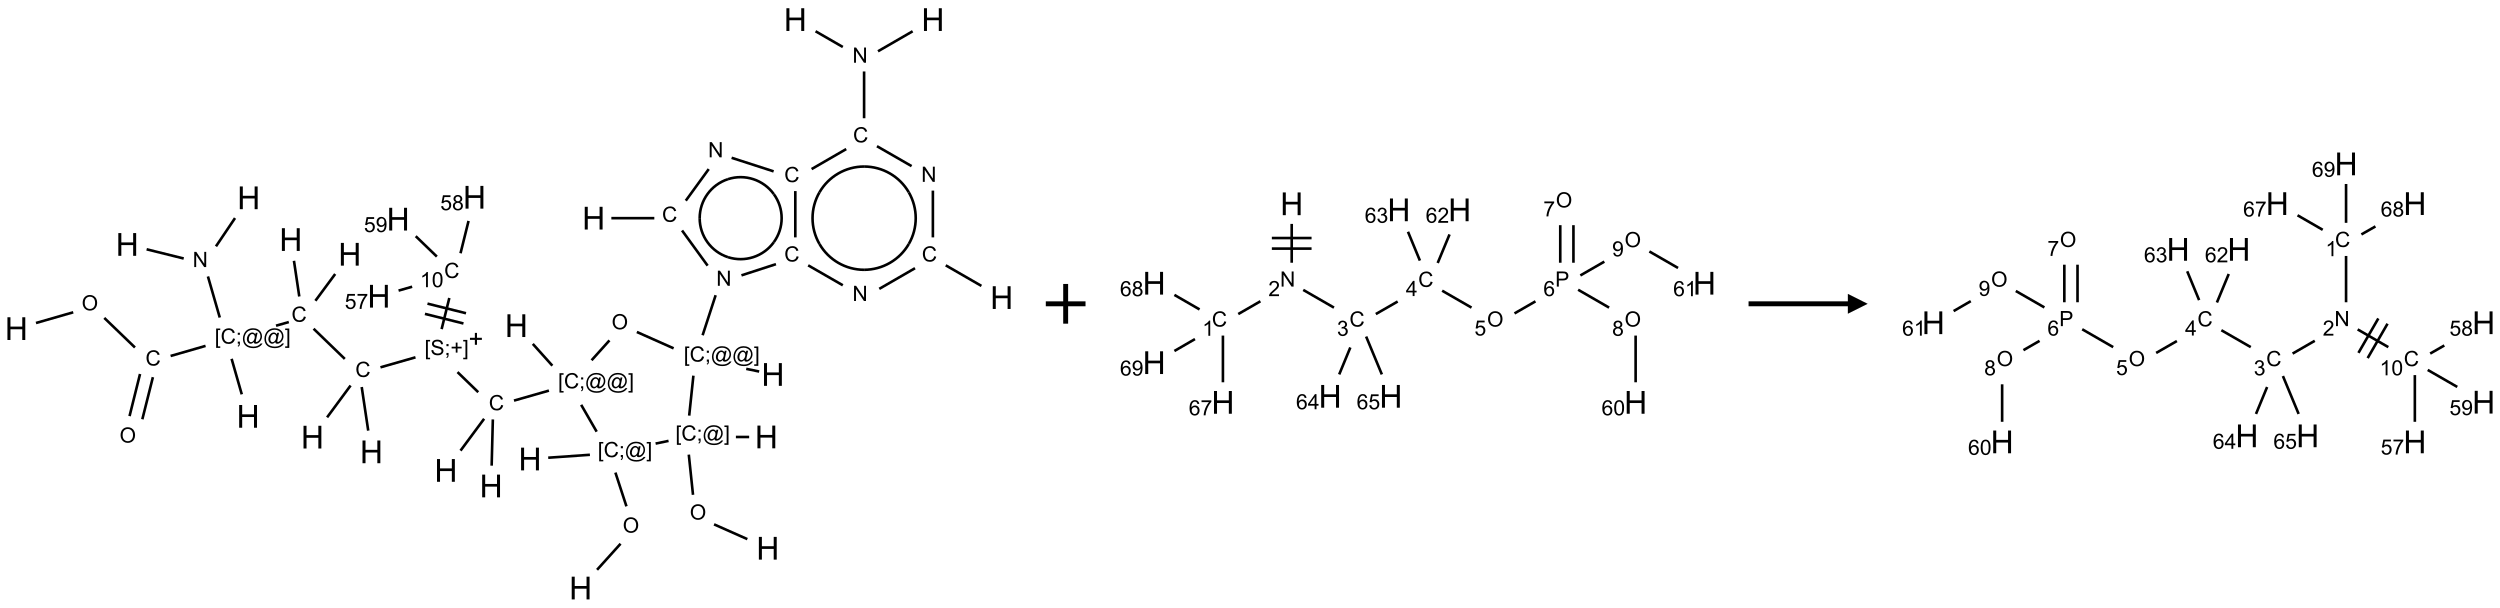 <?xml version="1.0" encoding="UTF-8"?>
<svg xmlns="http://www.w3.org/2000/svg" xmlns:xlink="http://www.w3.org/1999/xlink" width="1259" height="306" viewBox="0 0 1259 306">
<defs>
<g>
<g id="glyph-0-0">
<path d="M 2 0 L 2 -10 L 10 -10 L 10 0 Z M 2.25 -0.25 L 9.75 -0.25 L 9.75 -9.75 L 2.25 -9.75 Z M 2.25 -0.25 "/>
</g>
<g id="glyph-0-1">
<path d="M 1.281 0 L 1.281 -11.453 L 2.797 -11.453 L 2.797 -6.75 L 8.75 -6.75 L 8.75 -11.453 L 10.266 -11.453 L 10.266 0 L 8.75 0 L 8.75 -5.398 L 2.797 -5.398 L 2.797 0 Z M 1.281 0 "/>
</g>
<g id="glyph-1-0">
<path d="M 1.332 0 L 1.332 -6.668 L 6.668 -6.668 L 6.668 0 Z M 1.5 -0.168 L 6.5 -0.168 L 6.5 -6.5 L 1.5 -6.5 Z M 1.5 -0.168 "/>
</g>
<g id="glyph-1-1">
<path d="M 0.516 -3.719 C 0.516 -4.984 0.855 -5.977 1.535 -6.695 C 2.215 -7.414 3.094 -7.77 4.172 -7.77 C 4.875 -7.77 5.512 -7.602 6.078 -7.266 C 6.645 -6.93 7.074 -6.461 7.371 -5.855 C 7.668 -5.254 7.816 -4.57 7.816 -3.809 C 7.816 -3.035 7.66 -2.34 7.348 -1.73 C 7.035 -1.117 6.594 -0.656 6.02 -0.34 C 5.449 -0.027 4.828 0.129 4.168 0.129 C 3.449 0.129 2.805 -0.043 2.238 -0.391 C 1.672 -0.738 1.246 -1.211 0.953 -1.812 C 0.66 -2.414 0.516 -3.047 0.516 -3.719 Z M 1.559 -3.703 C 1.559 -2.781 1.805 -2.059 2.301 -1.527 C 2.793 -1 3.414 -0.734 4.16 -0.734 C 4.922 -0.734 5.547 -1 6.039 -1.535 C 6.531 -2.07 6.777 -2.828 6.777 -3.812 C 6.777 -4.434 6.672 -4.977 6.461 -5.441 C 6.25 -5.902 5.945 -6.262 5.539 -6.52 C 5.133 -6.773 4.68 -6.902 4.176 -6.902 C 3.461 -6.902 2.848 -6.656 2.332 -6.164 C 1.816 -5.672 1.559 -4.852 1.559 -3.703 Z M 1.559 -3.703 "/>
</g>
<g id="glyph-1-2">
<path d="M 6.27 -2.676 L 7.281 -2.422 C 7.07 -1.594 6.688 -0.961 6.137 -0.523 C 5.586 -0.086 4.914 0.129 4.121 0.129 C 3.297 0.129 2.629 -0.039 2.113 -0.371 C 1.598 -0.707 1.203 -1.191 0.934 -1.828 C 0.664 -2.465 0.531 -3.145 0.531 -3.875 C 0.531 -4.672 0.684 -5.363 0.988 -5.957 C 1.293 -6.547 1.723 -6.996 2.285 -7.305 C 2.844 -7.613 3.461 -7.766 4.137 -7.766 C 4.898 -7.766 5.543 -7.57 6.062 -7.184 C 6.582 -6.793 6.945 -6.246 7.152 -5.543 L 6.156 -5.309 C 5.98 -5.863 5.723 -6.266 5.387 -6.52 C 5.051 -6.773 4.625 -6.902 4.113 -6.902 C 3.527 -6.902 3.039 -6.762 2.645 -6.48 C 2.25 -6.199 1.973 -5.82 1.812 -5.348 C 1.652 -4.871 1.574 -4.383 1.574 -3.879 C 1.574 -3.23 1.668 -2.664 1.855 -2.18 C 2.047 -1.695 2.34 -1.332 2.738 -1.094 C 3.137 -0.855 3.57 -0.734 4.035 -0.734 C 4.602 -0.734 5.082 -0.898 5.473 -1.223 C 5.867 -1.551 6.133 -2.035 6.27 -2.676 Z M 6.27 -2.676 "/>
</g>
<g id="glyph-1-3">
<path d="M 0.723 2.121 L 0.723 -7.637 L 2.793 -7.637 L 2.793 -6.859 L 1.66 -6.859 L 1.66 1.344 L 2.793 1.344 L 2.793 2.121 Z M 0.723 2.121 "/>
</g>
<g id="glyph-1-4">
<path d="M 0.949 -4.465 L 0.949 -5.531 L 2.016 -5.531 L 2.016 -4.465 Z M 0.949 0 L 0.949 -1.066 L 2.016 -1.066 L 2.016 0 C 2.016 0.391 1.945 0.711 1.809 0.949 C 1.668 1.191 1.449 1.379 1.145 1.512 L 0.887 1.109 C 1.082 1.023 1.23 0.895 1.324 0.727 C 1.418 0.559 1.469 0.316 1.48 0 Z M 0.949 0 "/>
</g>
<g id="glyph-1-5">
<path d="M 6.047 -0.848 C 5.82 -0.59 5.57 -0.379 5.289 -0.223 C 5.008 -0.062 4.73 0.016 4.449 0.016 C 4.141 0.016 3.84 -0.074 3.547 -0.254 C 3.254 -0.434 3.02 -0.715 2.836 -1.09 C 2.652 -1.465 2.562 -1.875 2.562 -2.324 C 2.562 -2.875 2.703 -3.43 2.988 -3.98 C 3.27 -4.535 3.621 -4.953 4.043 -5.23 C 4.461 -5.508 4.871 -5.645 5.266 -5.645 C 5.566 -5.645 5.855 -5.566 6.129 -5.41 C 6.402 -5.25 6.641 -5.012 6.84 -4.688 L 7.016 -5.496 L 7.949 -5.496 L 7.199 -2 C 7.094 -1.516 7.043 -1.246 7.043 -1.191 C 7.043 -1.098 7.078 -1.02 7.148 -0.949 C 7.219 -0.883 7.305 -0.848 7.406 -0.848 C 7.59 -0.848 7.832 -0.953 8.129 -1.168 C 8.527 -1.445 8.84 -1.816 9.07 -2.285 C 9.301 -2.75 9.418 -3.234 9.418 -3.73 C 9.418 -4.309 9.27 -4.852 8.973 -5.355 C 8.676 -5.859 8.23 -6.262 7.645 -6.562 C 7.055 -6.863 6.406 -7.016 5.691 -7.016 C 4.879 -7.016 4.137 -6.824 3.465 -6.445 C 2.793 -6.066 2.273 -5.52 1.902 -4.809 C 1.535 -4.098 1.348 -3.34 1.348 -2.527 C 1.348 -1.676 1.535 -0.941 1.902 -0.328 C 2.273 0.285 2.809 0.742 3.508 1.035 C 4.207 1.328 4.984 1.473 5.832 1.473 C 6.742 1.473 7.504 1.32 8.121 1.016 C 8.734 0.711 9.195 0.34 9.5 -0.098 L 10.441 -0.098 C 10.266 0.266 9.961 0.637 9.531 1.016 C 9.102 1.395 8.59 1.695 7.996 1.914 C 7.402 2.133 6.688 2.246 5.848 2.246 C 5.078 2.246 4.367 2.145 3.715 1.949 C 3.066 1.75 2.512 1.453 2.051 1.055 C 1.594 0.656 1.25 0.199 1.016 -0.316 C 0.723 -0.973 0.578 -1.684 0.578 -2.441 C 0.578 -3.289 0.75 -4.098 1.098 -4.863 C 1.523 -5.805 2.125 -6.527 2.902 -7.027 C 3.684 -7.527 4.629 -7.777 5.738 -7.777 C 6.602 -7.777 7.375 -7.602 8.059 -7.246 C 8.746 -6.895 9.285 -6.371 9.684 -5.672 C 10.02 -5.07 10.188 -4.418 10.188 -3.715 C 10.188 -2.707 9.832 -1.812 9.125 -1.031 C 8.492 -0.328 7.801 0.02 7.051 0.02 C 6.812 0.02 6.617 -0.016 6.473 -0.09 C 6.324 -0.16 6.215 -0.266 6.145 -0.402 C 6.102 -0.488 6.066 -0.637 6.047 -0.848 Z M 3.527 -2.262 C 3.527 -1.785 3.641 -1.414 3.863 -1.152 C 4.09 -0.887 4.348 -0.754 4.641 -0.754 C 4.836 -0.754 5.039 -0.812 5.254 -0.93 C 5.469 -1.047 5.676 -1.219 5.871 -1.449 C 6.066 -1.676 6.23 -1.969 6.355 -2.32 C 6.48 -2.672 6.543 -3.027 6.543 -3.379 C 6.543 -3.852 6.426 -4.219 6.191 -4.48 C 5.957 -4.738 5.672 -4.871 5.332 -4.871 C 5.109 -4.871 4.902 -4.812 4.707 -4.699 C 4.512 -4.586 4.32 -4.406 4.137 -4.156 C 3.953 -3.906 3.805 -3.602 3.691 -3.246 C 3.582 -2.887 3.527 -2.559 3.527 -2.262 Z M 3.527 -2.262 "/>
</g>
<g id="glyph-1-6">
<path d="M 2.27 2.121 L 0.203 2.121 L 0.203 1.344 L 1.332 1.344 L 1.332 -6.859 L 0.203 -6.859 L 0.203 -7.637 L 2.27 -7.637 Z M 2.27 2.121 "/>
</g>
<g id="glyph-1-7">
<path d="M 0.812 0 L 0.812 -7.637 L 1.848 -7.637 L 5.859 -1.641 L 5.859 -7.637 L 6.828 -7.637 L 6.828 0 L 5.793 0 L 1.781 -6 L 1.781 0 Z M 0.812 0 "/>
</g>
<g id="glyph-1-8">
<path d="M 0.48 -2.453 L 1.434 -2.535 C 1.477 -2.152 1.582 -1.84 1.746 -1.598 C 1.91 -1.352 2.168 -1.152 2.516 -1.004 C 2.863 -0.852 3.254 -0.777 3.688 -0.777 C 4.074 -0.777 4.414 -0.832 4.707 -0.949 C 5.004 -1.062 5.223 -1.219 5.367 -1.418 C 5.512 -1.617 5.582 -1.836 5.582 -2.074 C 5.582 -2.312 5.516 -2.523 5.375 -2.699 C 5.234 -2.879 5.008 -3.031 4.688 -3.152 C 4.484 -3.23 4.031 -3.355 3.328 -3.523 C 2.625 -3.691 2.137 -3.852 1.855 -4 C 1.488 -4.191 1.219 -4.43 1.039 -4.711 C 0.859 -4.992 0.77 -5.312 0.77 -5.66 C 0.77 -6.047 0.879 -6.406 1.098 -6.742 C 1.316 -7.078 1.637 -7.332 2.059 -7.504 C 2.477 -7.68 2.945 -7.766 3.457 -7.766 C 4.023 -7.766 4.523 -7.676 4.957 -7.492 C 5.387 -7.309 5.719 -7.043 5.953 -6.688 C 6.188 -6.332 6.312 -5.934 6.328 -5.484 L 5.359 -5.41 C 5.309 -5.895 5.133 -6.258 4.832 -6.504 C 4.531 -6.75 4.086 -6.875 3.5 -6.875 C 2.891 -6.875 2.445 -6.762 2.164 -6.539 C 1.883 -6.316 1.746 -6.047 1.746 -5.73 C 1.746 -5.457 1.844 -5.23 2.043 -5.051 C 2.238 -4.875 2.742 -4.695 3.566 -4.508 C 4.387 -4.32 4.949 -4.16 5.254 -4.02 C 5.699 -3.816 6.027 -3.555 6.238 -3.242 C 6.449 -2.93 6.559 -2.566 6.559 -2.156 C 6.559 -1.75 6.441 -1.367 6.207 -1.008 C 5.977 -0.648 5.641 -0.367 5.207 -0.168 C 4.77 0.031 4.281 0.129 3.734 0.129 C 3.043 0.129 2.465 0.031 1.996 -0.172 C 1.531 -0.375 1.164 -0.676 0.898 -1.082 C 0.633 -1.484 0.492 -1.941 0.48 -2.453 Z M 0.48 -2.453 "/>
</g>
<g id="glyph-1-9">
<path d="M 2.672 -1.234 L 2.672 -3.328 L 0.594 -3.328 L 0.594 -4.203 L 2.672 -4.203 L 2.672 -6.281 L 3.559 -6.281 L 3.559 -4.203 L 5.637 -4.203 L 5.637 -3.328 L 3.559 -3.328 L 3.559 -1.234 Z M 2.672 -1.234 "/>
</g>
<g id="glyph-1-10">
<path d="M 3.973 0 L 3.035 0 L 3.035 -5.973 C 2.809 -5.758 2.516 -5.543 2.148 -5.328 C 1.781 -5.113 1.453 -4.953 1.16 -4.844 L 1.16 -5.75 C 1.684 -5.996 2.145 -6.297 2.535 -6.645 C 2.93 -6.996 3.207 -7.336 3.371 -7.668 L 3.973 -7.668 Z M 3.973 0 "/>
</g>
<g id="glyph-1-11">
<path d="M 0.441 -3.766 C 0.441 -4.668 0.535 -5.395 0.723 -5.945 C 0.906 -6.496 1.184 -6.922 1.551 -7.219 C 1.918 -7.516 2.375 -7.668 2.934 -7.668 C 3.344 -7.668 3.703 -7.586 4.012 -7.418 C 4.32 -7.254 4.574 -7.016 4.777 -6.707 C 4.977 -6.395 5.137 -6.016 5.25 -5.57 C 5.363 -5.125 5.422 -4.523 5.422 -3.766 C 5.422 -2.871 5.328 -2.148 5.145 -1.598 C 4.961 -1.047 4.688 -0.621 4.32 -0.32 C 3.953 -0.02 3.492 0.129 2.934 0.129 C 2.195 0.129 1.617 -0.133 1.199 -0.66 C 0.695 -1.297 0.441 -2.332 0.441 -3.766 Z M 1.406 -3.766 C 1.406 -2.512 1.555 -1.68 1.848 -1.262 C 2.141 -0.848 2.5 -0.641 2.934 -0.641 C 3.363 -0.641 3.727 -0.848 4.02 -1.266 C 4.312 -1.684 4.457 -2.516 4.457 -3.766 C 4.457 -5.023 4.312 -5.859 4.02 -6.27 C 3.727 -6.684 3.359 -6.891 2.922 -6.891 C 2.492 -6.891 2.148 -6.707 1.891 -6.344 C 1.566 -5.879 1.406 -5.02 1.406 -3.766 Z M 1.406 -3.766 "/>
</g>
<g id="glyph-1-12">
<path d="M 0.441 -2 L 1.426 -2.082 C 1.5 -1.605 1.668 -1.242 1.934 -1.004 C 2.199 -0.762 2.52 -0.641 2.895 -0.641 C 3.348 -0.641 3.73 -0.812 4.043 -1.152 C 4.355 -1.492 4.512 -1.941 4.512 -2.504 C 4.512 -3.039 4.359 -3.461 4.059 -3.77 C 3.758 -4.078 3.367 -4.234 2.879 -4.234 C 2.578 -4.234 2.305 -4.164 2.062 -4.027 C 1.82 -3.891 1.629 -3.715 1.488 -3.496 L 0.609 -3.609 L 1.348 -7.531 L 5.145 -7.531 L 5.145 -6.637 L 2.098 -6.637 L 1.688 -4.582 C 2.145 -4.902 2.625 -5.062 3.129 -5.062 C 3.797 -5.062 4.359 -4.832 4.816 -4.371 C 5.277 -3.91 5.504 -3.312 5.504 -2.59 C 5.504 -1.898 5.305 -1.301 4.902 -0.797 C 4.41 -0.18 3.742 0.129 2.895 0.129 C 2.199 0.129 1.633 -0.062 1.195 -0.453 C 0.758 -0.844 0.504 -1.359 0.441 -2 Z M 0.441 -2 "/>
</g>
<g id="glyph-1-13">
<path d="M 0.504 -6.637 L 0.504 -7.535 L 5.449 -7.535 L 5.449 -6.809 C 4.961 -6.289 4.48 -5.602 4.004 -4.746 C 3.527 -3.887 3.156 -3.004 2.895 -2.098 C 2.707 -1.461 2.59 -0.762 2.535 0 L 1.574 0 C 1.582 -0.602 1.703 -1.328 1.926 -2.176 C 2.152 -3.027 2.477 -3.848 2.898 -4.637 C 3.32 -5.426 3.77 -6.094 4.246 -6.637 Z M 0.504 -6.637 "/>
</g>
<g id="glyph-1-14">
<path d="M 1.887 -4.141 C 1.496 -4.281 1.207 -4.484 1.02 -4.75 C 0.832 -5.016 0.738 -5.328 0.738 -5.699 C 0.738 -6.254 0.938 -6.719 1.34 -7.098 C 1.738 -7.477 2.27 -7.668 2.934 -7.668 C 3.598 -7.668 4.137 -7.473 4.543 -7.086 C 4.949 -6.699 5.152 -6.227 5.152 -5.672 C 5.152 -5.316 5.059 -5.008 4.871 -4.746 C 4.688 -4.484 4.406 -4.281 4.027 -4.141 C 4.496 -3.988 4.852 -3.742 5.098 -3.402 C 5.34 -3.062 5.465 -2.656 5.465 -2.184 C 5.465 -1.531 5.234 -0.98 4.77 -0.535 C 4.309 -0.09 3.703 0.129 2.949 0.129 C 2.195 0.129 1.586 -0.094 1.125 -0.539 C 0.664 -0.984 0.434 -1.543 0.434 -2.207 C 0.434 -2.703 0.559 -3.121 0.809 -3.457 C 1.062 -3.793 1.422 -4.02 1.887 -4.141 Z M 1.699 -5.73 C 1.699 -5.367 1.812 -5.074 2.047 -4.844 C 2.281 -4.613 2.582 -4.5 2.953 -4.5 C 3.312 -4.5 3.609 -4.613 3.84 -4.84 C 4.07 -5.066 4.188 -5.348 4.188 -5.676 C 4.188 -6.02 4.07 -6.309 3.832 -6.543 C 3.594 -6.777 3.297 -6.895 2.941 -6.895 C 2.586 -6.895 2.289 -6.781 2.051 -6.551 C 1.816 -6.324 1.699 -6.047 1.699 -5.73 Z M 1.395 -2.203 C 1.395 -1.938 1.461 -1.676 1.586 -1.426 C 1.711 -1.176 1.902 -0.984 2.152 -0.848 C 2.402 -0.711 2.672 -0.641 2.957 -0.641 C 3.406 -0.641 3.777 -0.785 4.066 -1.074 C 4.359 -1.363 4.504 -1.727 4.504 -2.172 C 4.504 -2.625 4.355 -2.996 4.055 -3.293 C 3.754 -3.586 3.379 -3.734 2.926 -3.734 C 2.484 -3.734 2.121 -3.59 1.832 -3.297 C 1.543 -3.004 1.395 -2.641 1.395 -2.203 Z M 1.395 -2.203 "/>
</g>
<g id="glyph-1-15">
<path d="M 0.582 -1.766 L 1.484 -1.848 C 1.562 -1.426 1.707 -1.117 1.922 -0.926 C 2.137 -0.734 2.414 -0.641 2.75 -0.641 C 3.039 -0.641 3.289 -0.707 3.508 -0.84 C 3.727 -0.973 3.902 -1.148 4.043 -1.367 C 4.18 -1.586 4.297 -1.887 4.391 -2.262 C 4.484 -2.637 4.531 -3.016 4.531 -3.406 C 4.531 -3.449 4.531 -3.512 4.527 -3.594 C 4.34 -3.297 4.082 -3.055 3.758 -2.867 C 3.434 -2.68 3.082 -2.59 2.703 -2.59 C 2.07 -2.59 1.535 -2.816 1.098 -3.277 C 0.66 -3.734 0.441 -4.34 0.441 -5.09 C 0.441 -5.863 0.672 -6.484 1.129 -6.957 C 1.586 -7.43 2.156 -7.668 2.844 -7.668 C 3.34 -7.668 3.793 -7.531 4.207 -7.266 C 4.617 -7 4.93 -6.617 5.145 -6.121 C 5.355 -5.629 5.465 -4.91 5.465 -3.973 C 5.465 -2.996 5.359 -2.223 5.145 -1.645 C 4.934 -1.066 4.617 -0.625 4.199 -0.324 C 3.781 -0.02 3.293 0.129 2.73 0.129 C 2.133 0.129 1.645 -0.035 1.266 -0.367 C 0.887 -0.699 0.66 -1.164 0.582 -1.766 Z M 4.422 -5.137 C 4.422 -5.676 4.277 -6.102 3.992 -6.418 C 3.707 -6.734 3.359 -6.891 2.957 -6.891 C 2.543 -6.891 2.18 -6.719 1.871 -6.379 C 1.562 -6.039 1.406 -5.598 1.406 -5.059 C 1.406 -4.57 1.555 -4.176 1.848 -3.871 C 2.141 -3.566 2.5 -3.418 2.934 -3.418 C 3.367 -3.418 3.723 -3.57 4.004 -3.871 C 4.281 -4.176 4.422 -4.598 4.422 -5.137 Z M 4.422 -5.137 "/>
</g>
<g id="glyph-1-16">
<path d="M 5.371 -0.902 L 5.371 0 L 0.324 0 C 0.316 -0.227 0.352 -0.441 0.434 -0.652 C 0.562 -0.996 0.766 -1.332 1.051 -1.668 C 1.332 -2 1.742 -2.387 2.277 -2.824 C 3.105 -3.504 3.668 -4.043 3.957 -4.441 C 4.25 -4.84 4.395 -5.215 4.395 -5.566 C 4.395 -5.938 4.262 -6.254 3.996 -6.508 C 3.73 -6.762 3.387 -6.891 2.957 -6.891 C 2.508 -6.891 2.145 -6.754 1.875 -6.484 C 1.605 -6.215 1.469 -5.84 1.465 -5.359 L 0.5 -5.457 C 0.566 -6.176 0.812 -6.727 1.246 -7.102 C 1.676 -7.477 2.254 -7.668 2.98 -7.668 C 3.711 -7.668 4.293 -7.465 4.719 -7.059 C 5.145 -6.652 5.359 -6.148 5.359 -5.547 C 5.359 -5.242 5.297 -4.941 5.172 -4.645 C 5.047 -4.352 4.84 -4.039 4.551 -3.715 C 4.262 -3.387 3.777 -2.938 3.105 -2.371 C 2.543 -1.898 2.18 -1.578 2.02 -1.41 C 1.859 -1.242 1.73 -1.07 1.625 -0.902 Z M 5.371 -0.902 "/>
</g>
<g id="glyph-1-17">
<path d="M 5.309 -5.766 L 4.375 -5.691 C 4.293 -6.059 4.172 -6.328 4.02 -6.496 C 3.766 -6.762 3.453 -6.895 3.082 -6.895 C 2.785 -6.895 2.523 -6.812 2.297 -6.645 C 2 -6.43 1.77 -6.117 1.598 -5.703 C 1.43 -5.289 1.34 -4.703 1.332 -3.938 C 1.559 -4.281 1.836 -4.535 2.16 -4.703 C 2.488 -4.871 2.828 -4.953 3.188 -4.953 C 3.812 -4.953 4.344 -4.723 4.785 -4.262 C 5.223 -3.801 5.441 -3.207 5.441 -2.48 C 5.441 -2 5.34 -1.555 5.133 -1.145 C 4.926 -0.73 4.641 -0.418 4.281 -0.199 C 3.922 0.02 3.512 0.129 3.051 0.129 C 2.27 0.129 1.633 -0.156 1.141 -0.73 C 0.648 -1.305 0.402 -2.254 0.402 -3.574 C 0.402 -5.051 0.672 -6.121 1.219 -6.793 C 1.695 -7.375 2.336 -7.668 3.141 -7.668 C 3.742 -7.668 4.234 -7.5 4.617 -7.16 C 5 -6.824 5.23 -6.359 5.309 -5.766 Z M 1.48 -2.473 C 1.48 -2.152 1.547 -1.844 1.684 -1.547 C 1.82 -1.25 2.016 -1.027 2.262 -0.871 C 2.508 -0.719 2.766 -0.641 3.035 -0.641 C 3.434 -0.641 3.773 -0.801 4.059 -1.121 C 4.344 -1.441 4.484 -1.875 4.484 -2.422 C 4.484 -2.949 4.344 -3.367 4.062 -3.668 C 3.781 -3.973 3.426 -4.125 3 -4.125 C 2.578 -4.125 2.219 -3.973 1.922 -3.668 C 1.625 -3.363 1.48 -2.969 1.48 -2.473 Z M 1.48 -2.473 "/>
</g>
<g id="glyph-1-18">
<path d="M 0.449 -2.016 L 1.387 -2.141 C 1.492 -1.609 1.676 -1.227 1.934 -0.992 C 2.191 -0.758 2.508 -0.641 2.879 -0.641 C 3.32 -0.641 3.695 -0.793 3.996 -1.098 C 4.301 -1.402 4.453 -1.781 4.453 -2.234 C 4.453 -2.664 4.312 -3.02 4.031 -3.301 C 3.75 -3.578 3.391 -3.719 2.957 -3.719 C 2.781 -3.719 2.562 -3.684 2.297 -3.613 L 2.402 -4.438 C 2.465 -4.43 2.516 -4.426 2.551 -4.426 C 2.949 -4.426 3.312 -4.531 3.629 -4.738 C 3.949 -4.949 4.109 -5.27 4.109 -5.703 C 4.109 -6.047 3.992 -6.332 3.762 -6.559 C 3.527 -6.785 3.227 -6.895 2.859 -6.895 C 2.496 -6.895 2.191 -6.781 1.949 -6.551 C 1.707 -6.324 1.547 -5.98 1.48 -5.52 L 0.543 -5.688 C 0.656 -6.316 0.918 -6.805 1.324 -7.148 C 1.73 -7.492 2.234 -7.668 2.84 -7.668 C 3.254 -7.668 3.641 -7.578 3.988 -7.398 C 4.34 -7.219 4.609 -6.977 4.793 -6.668 C 4.98 -6.359 5.074 -6.031 5.074 -5.684 C 5.074 -5.352 4.984 -5.051 4.809 -4.781 C 4.629 -4.512 4.367 -4.297 4.02 -4.137 C 4.473 -4.031 4.824 -3.816 5.074 -3.488 C 5.324 -3.16 5.449 -2.75 5.449 -2.254 C 5.449 -1.59 5.203 -1.023 4.719 -0.559 C 4.234 -0.098 3.617 0.137 2.875 0.137 C 2.203 0.137 1.648 -0.062 1.207 -0.465 C 0.762 -0.863 0.512 -1.379 0.449 -2.016 Z M 0.449 -2.016 "/>
</g>
<g id="glyph-1-19">
<path d="M 3.449 0 L 3.449 -1.828 L 0.137 -1.828 L 0.137 -2.688 L 3.621 -7.637 L 4.387 -7.637 L 4.387 -2.688 L 5.418 -2.688 L 5.418 -1.828 L 4.387 -1.828 L 4.387 0 Z M 3.449 -2.688 L 3.449 -6.129 L 1.059 -2.688 Z M 3.449 -2.688 "/>
</g>
<g id="glyph-1-20">
<path d="M 0.824 0 L 0.824 -7.637 L 3.703 -7.637 C 4.211 -7.637 4.598 -7.609 4.863 -7.562 C 5.238 -7.5 5.555 -7.383 5.809 -7.207 C 6.062 -7.031 6.266 -6.785 6.418 -6.469 C 6.574 -6.152 6.652 -5.805 6.652 -5.426 C 6.652 -4.777 6.445 -4.227 6.031 -3.777 C 5.617 -3.328 4.871 -3.105 3.793 -3.105 L 1.832 -3.105 L 1.832 0 Z M 1.832 -4.004 L 3.809 -4.004 C 4.461 -4.004 4.922 -4.125 5.199 -4.371 C 5.473 -4.613 5.609 -4.953 5.609 -5.395 C 5.609 -5.715 5.527 -5.988 5.367 -6.215 C 5.207 -6.441 4.992 -6.594 4.73 -6.668 C 4.559 -6.711 4.246 -6.734 3.785 -6.734 L 1.832 -6.734 Z M 1.832 -4.004 "/>
</g>
</g>
</defs>
<path fill="none" stroke-width="0.033" stroke-linecap="butt" stroke-linejoin="miter" stroke="rgb(0%, 0%, 0%)" stroke-opacity="1" stroke-miterlimit="10" d="M 0.247 3.82 L 0.716 3.685 " transform="matrix(40, 0, 0, 40, 8.238, 9.867)"/>
<path fill="none" stroke-width="0.033" stroke-linecap="butt" stroke-linejoin="miter" stroke="rgb(0%, 0%, 0%)" stroke-opacity="1" stroke-miterlimit="10" d="M 1.107 3.756 L 1.493 4.128 " transform="matrix(40, 0, 0, 40, 8.238, 9.867)"/>
<path fill="none" stroke-width="0.033" stroke-linecap="butt" stroke-linejoin="miter" stroke="rgb(0%, 0%, 0%)" stroke-opacity="1" stroke-miterlimit="10" d="M 1.557 4.462 L 1.425 4.992 " transform="matrix(40, 0, 0, 40, 8.238, 9.867)"/>
<path fill="none" stroke-width="0.033" stroke-linecap="butt" stroke-linejoin="miter" stroke="rgb(0%, 0%, 0%)" stroke-opacity="1" stroke-miterlimit="10" d="M 1.719 4.502 L 1.586 5.032 " transform="matrix(40, 0, 0, 40, 8.238, 9.867)"/>
<path fill="none" stroke-width="0.033" stroke-linecap="butt" stroke-linejoin="miter" stroke="rgb(0%, 0%, 0%)" stroke-opacity="1" stroke-miterlimit="10" d="M 1.942 4.235 L 2.382 4.108 " transform="matrix(40, 0, 0, 40, 8.238, 9.867)"/>
<path fill="none" stroke-width="0.033" stroke-linecap="butt" stroke-linejoin="miter" stroke="rgb(0%, 0%, 0%)" stroke-opacity="1" stroke-miterlimit="10" d="M 2.71 4.271 L 2.838 4.718 " transform="matrix(40, 0, 0, 40, 8.238, 9.867)"/>
<path fill="none" stroke-width="0.033" stroke-linecap="butt" stroke-linejoin="miter" stroke="rgb(0%, 0%, 0%)" stroke-opacity="1" stroke-miterlimit="10" d="M 2.561 3.751 L 2.412 3.234 " transform="matrix(40, 0, 0, 40, 8.238, 9.867)"/>
<path fill="none" stroke-width="0.033" stroke-linecap="butt" stroke-linejoin="miter" stroke="rgb(0%, 0%, 0%)" stroke-opacity="1" stroke-miterlimit="10" d="M 2.513 2.855 L 2.753 2.499 " transform="matrix(40, 0, 0, 40, 8.238, 9.867)"/>
<path fill="none" stroke-width="0.033" stroke-linecap="butt" stroke-linejoin="miter" stroke="rgb(0%, 0%, 0%)" stroke-opacity="1" stroke-miterlimit="10" d="M 2.107 3.008 L 1.64 2.892 " transform="matrix(40, 0, 0, 40, 8.238, 9.867)"/>
<path fill="none" stroke-width="0.033" stroke-linecap="butt" stroke-linejoin="miter" stroke="rgb(0%, 0%, 0%)" stroke-opacity="1" stroke-miterlimit="10" d="M 3.269 3.854 L 3.43 3.808 " transform="matrix(40, 0, 0, 40, 8.238, 9.867)"/>
<path fill="none" stroke-width="0.033" stroke-linecap="butt" stroke-linejoin="miter" stroke="rgb(0%, 0%, 0%)" stroke-opacity="1" stroke-miterlimit="10" d="M 3.765 3.54 L 4.014 3.203 " transform="matrix(40, 0, 0, 40, 8.238, 9.867)"/>
<path fill="none" stroke-width="0.033" stroke-linecap="butt" stroke-linejoin="miter" stroke="rgb(0%, 0%, 0%)" stroke-opacity="1" stroke-miterlimit="10" d="M 3.562 3.486 L 3.495 3.037 " transform="matrix(40, 0, 0, 40, 8.238, 9.867)"/>
<path fill="none" stroke-width="0.033" stroke-linecap="butt" stroke-linejoin="miter" stroke="rgb(0%, 0%, 0%)" stroke-opacity="1" stroke-miterlimit="10" d="M 3.742 3.892 L 4.135 4.272 " transform="matrix(40, 0, 0, 40, 8.238, 9.867)"/>
<path fill="none" stroke-width="0.033" stroke-linecap="butt" stroke-linejoin="miter" stroke="rgb(0%, 0%, 0%)" stroke-opacity="1" stroke-miterlimit="10" d="M 4.208 4.607 L 3.912 5.008 " transform="matrix(40, 0, 0, 40, 8.238, 9.867)"/>
<path fill="none" stroke-width="0.033" stroke-linecap="butt" stroke-linejoin="miter" stroke="rgb(0%, 0%, 0%)" stroke-opacity="1" stroke-miterlimit="10" d="M 4.348 4.626 L 4.43 5.175 " transform="matrix(40, 0, 0, 40, 8.238, 9.867)"/>
<path fill="none" stroke-width="0.033" stroke-linecap="butt" stroke-linejoin="miter" stroke="rgb(0%, 0%, 0%)" stroke-opacity="1" stroke-miterlimit="10" d="M 4.584 4.378 L 5.025 4.252 " transform="matrix(40, 0, 0, 40, 8.238, 9.867)"/>
<path fill="none" stroke-width="0.033" stroke-linecap="butt" stroke-linejoin="miter" stroke="rgb(0%, 0%, 0%)" stroke-opacity="1" stroke-miterlimit="10" d="M 5.554 4.438 L 5.815 4.691 " transform="matrix(40, 0, 0, 40, 8.238, 9.867)"/>
<path fill="none" stroke-width="0.033" stroke-linecap="butt" stroke-linejoin="miter" stroke="rgb(0%, 0%, 0%)" stroke-opacity="1" stroke-miterlimit="10" d="M 5.889 5.026 L 5.592 5.427 " transform="matrix(40, 0, 0, 40, 8.238, 9.867)"/>
<path fill="none" stroke-width="0.033" stroke-linecap="butt" stroke-linejoin="miter" stroke="rgb(0%, 0%, 0%)" stroke-opacity="1" stroke-miterlimit="10" d="M 5.999 5.034 L 5.984 5.616 " transform="matrix(40, 0, 0, 40, 8.238, 9.867)"/>
<path fill="none" stroke-width="0.033" stroke-linecap="butt" stroke-linejoin="miter" stroke="rgb(0%, 0%, 0%)" stroke-opacity="1" stroke-miterlimit="10" d="M 6.265 4.797 L 6.705 4.671 " transform="matrix(40, 0, 0, 40, 8.238, 9.867)"/>
<path fill="none" stroke-width="0.033" stroke-linecap="butt" stroke-linejoin="miter" stroke="rgb(0%, 0%, 0%)" stroke-opacity="1" stroke-miterlimit="10" d="M 6.748 4.357 L 6.502 4.083 " transform="matrix(40, 0, 0, 40, 8.238, 9.867)"/>
<path fill="none" stroke-width="0.033" stroke-linecap="butt" stroke-linejoin="miter" stroke="rgb(0%, 0%, 0%)" stroke-opacity="1" stroke-miterlimit="10" d="M 7.242 4.289 L 7.467 4.039 " transform="matrix(40, 0, 0, 40, 8.238, 9.867)"/>
<path fill="none" stroke-width="0.033" stroke-linecap="butt" stroke-linejoin="miter" stroke="rgb(0%, 0%, 0%)" stroke-opacity="1" stroke-miterlimit="10" d="M 7.812 3.933 L 8.275 4.139 " transform="matrix(40, 0, 0, 40, 8.238, 9.867)"/>
<path fill="none" stroke-width="0.033" stroke-linecap="butt" stroke-linejoin="miter" stroke="rgb(0%, 0%, 0%)" stroke-opacity="1" stroke-miterlimit="10" d="M 9.189 4.397 L 9.352 4.431 " transform="matrix(40, 0, 0, 40, 8.238, 9.867)"/>
<path fill="none" stroke-width="0.033" stroke-linecap="butt" stroke-linejoin="miter" stroke="rgb(0%, 0%, 0%)" stroke-opacity="1" stroke-miterlimit="10" d="M 8.64 3.974 L 8.804 3.47 " transform="matrix(40, 0, 0, 40, 8.238, 9.867)"/>
<path fill="none" stroke-width="0.033" stroke-linecap="butt" stroke-linejoin="miter" stroke="rgb(0%, 0%, 0%)" stroke-opacity="1" stroke-miterlimit="10" d="M 8.703 3.098 L 8.381 2.655 " transform="matrix(40, 0, 0, 40, 8.238, 9.867)"/>
<path fill="none" stroke-width="0.033" stroke-linecap="butt" stroke-linejoin="miter" stroke="rgb(0%, 0%, 0%)" stroke-opacity="1" stroke-miterlimit="10" d="M 8.032 2.5 L 7.491 2.5 " transform="matrix(40, 0, 0, 40, 8.238, 9.867)"/>
<path fill="none" stroke-width="0.033" stroke-linecap="butt" stroke-linejoin="miter" stroke="rgb(0%, 0%, 0%)" stroke-opacity="1" stroke-miterlimit="10" d="M 8.428 2.28 L 8.717 1.882 " transform="matrix(40, 0, 0, 40, 8.238, 9.867)"/>
<path fill="none" stroke-width="0.033" stroke-linecap="butt" stroke-linejoin="miter" stroke="rgb(0%, 0%, 0%)" stroke-opacity="1" stroke-miterlimit="10" d="M 9.005 1.74 L 9.534 1.911 " transform="matrix(40, 0, 0, 40, 8.238, 9.867)"/>
<path fill="none" stroke-width="0.033" stroke-linecap="butt" stroke-linejoin="miter" stroke="rgb(0%, 0%, 0%)" stroke-opacity="1" stroke-miterlimit="10" d="M 10.012 1.882 L 10.448 1.63 " transform="matrix(40, 0, 0, 40, 8.238, 9.867)"/>
<path fill="none" stroke-width="0.033" stroke-linecap="butt" stroke-linejoin="miter" stroke="rgb(0%, 0%, 0%)" stroke-opacity="1" stroke-miterlimit="10" d="M 10.673 1.242 L 10.673 0.653 " transform="matrix(40, 0, 0, 40, 8.238, 9.867)"/>
<path fill="none" stroke-width="0.033" stroke-linecap="butt" stroke-linejoin="miter" stroke="rgb(0%, 0%, 0%)" stroke-opacity="1" stroke-miterlimit="10" d="M 10.405 0.345 L 10.062 0.147 " transform="matrix(40, 0, 0, 40, 8.238, 9.867)"/>
<path fill="none" stroke-width="0.033" stroke-linecap="butt" stroke-linejoin="miter" stroke="rgb(0%, 0%, 0%)" stroke-opacity="1" stroke-miterlimit="10" d="M 10.848 0.399 L 11.284 0.147 " transform="matrix(40, 0, 0, 40, 8.238, 9.867)"/>
<path fill="none" stroke-width="0.033" stroke-linecap="butt" stroke-linejoin="miter" stroke="rgb(0%, 0%, 0%)" stroke-opacity="1" stroke-miterlimit="10" d="M 10.835 1.594 L 11.271 1.845 " transform="matrix(40, 0, 0, 40, 8.238, 9.867)"/>
<path fill="none" stroke-width="0.033" stroke-linecap="butt" stroke-linejoin="miter" stroke="rgb(0%, 0%, 0%)" stroke-opacity="1" stroke-miterlimit="10" d="M 11.539 2.153 L 11.539 2.742 " transform="matrix(40, 0, 0, 40, 8.238, 9.867)"/>
<path fill="none" stroke-width="0.033" stroke-linecap="butt" stroke-linejoin="miter" stroke="rgb(0%, 0%, 0%)" stroke-opacity="1" stroke-miterlimit="10" d="M 11.701 3.094 L 12.15 3.353 " transform="matrix(40, 0, 0, 40, 8.238, 9.867)"/>
<path fill="none" stroke-width="0.033" stroke-linecap="butt" stroke-linejoin="miter" stroke="rgb(0%, 0%, 0%)" stroke-opacity="1" stroke-miterlimit="10" d="M 11.314 3.13 L 10.864 3.39 " transform="matrix(40, 0, 0, 40, 8.238, 9.867)"/>
<path fill="none" stroke-width="0.033" stroke-linecap="butt" stroke-linejoin="miter" stroke="rgb(0%, 0%, 0%)" stroke-opacity="1" stroke-miterlimit="10" d="M 10.405 3.345 L 9.969 3.094 " transform="matrix(40, 0, 0, 40, 8.238, 9.867)"/>
<path fill="none" stroke-width="0.033" stroke-linecap="butt" stroke-linejoin="miter" stroke="rgb(0%, 0%, 0%)" stroke-opacity="1" stroke-miterlimit="10" d="M 9.807 2.742 L 9.807 2.159 " transform="matrix(40, 0, 0, 40, 8.238, 9.867)"/>
<path fill="none" stroke-width="0.033" stroke-linecap="butt" stroke-linejoin="miter" stroke="rgb(0%, 0%, 0%)" stroke-opacity="1" stroke-miterlimit="10" d="M 9.563 3.079 L 9.129 3.22 " transform="matrix(40, 0, 0, 40, 8.238, 9.867)"/>
<path fill="none" stroke-width="0.033" stroke-linecap="butt" stroke-linejoin="miter" stroke="rgb(0%, 0%, 0%)" stroke-opacity="1" stroke-miterlimit="10" d="M 8.524 4.483 L 8.471 4.986 " transform="matrix(40, 0, 0, 40, 8.238, 9.867)"/>
<path fill="none" stroke-width="0.033" stroke-linecap="butt" stroke-linejoin="miter" stroke="rgb(0%, 0%, 0%)" stroke-opacity="1" stroke-miterlimit="10" d="M 9.059 5.255 L 9.226 5.255 " transform="matrix(40, 0, 0, 40, 8.238, 9.867)"/>
<path fill="none" stroke-width="0.033" stroke-linecap="butt" stroke-linejoin="miter" stroke="rgb(0%, 0%, 0%)" stroke-opacity="1" stroke-miterlimit="10" d="M 8.466 5.477 L 8.519 5.983 " transform="matrix(40, 0, 0, 40, 8.238, 9.867)"/>
<path fill="none" stroke-width="0.033" stroke-linecap="butt" stroke-linejoin="miter" stroke="rgb(0%, 0%, 0%)" stroke-opacity="1" stroke-miterlimit="10" d="M 8.784 6.355 L 9.203 6.541 " transform="matrix(40, 0, 0, 40, 8.238, 9.867)"/>
<path fill="none" stroke-width="0.033" stroke-linecap="butt" stroke-linejoin="miter" stroke="rgb(0%, 0%, 0%)" stroke-opacity="1" stroke-miterlimit="10" d="M 8.211 5.304 L 8.048 5.338 " transform="matrix(40, 0, 0, 40, 8.238, 9.867)"/>
<path fill="none" stroke-width="0.033" stroke-linecap="butt" stroke-linejoin="miter" stroke="rgb(0%, 0%, 0%)" stroke-opacity="1" stroke-miterlimit="10" d="M 7.306 5.188 L 7.111 4.85 " transform="matrix(40, 0, 0, 40, 8.238, 9.867)"/>
<path fill="none" stroke-width="0.033" stroke-linecap="butt" stroke-linejoin="miter" stroke="rgb(0%, 0%, 0%)" stroke-opacity="1" stroke-miterlimit="10" d="M 7.221 5.479 L 6.696 5.516 " transform="matrix(40, 0, 0, 40, 8.238, 9.867)"/>
<path fill="none" stroke-width="0.033" stroke-linecap="butt" stroke-linejoin="miter" stroke="rgb(0%, 0%, 0%)" stroke-opacity="1" stroke-miterlimit="10" d="M 7.542 5.703 L 7.681 6.128 " transform="matrix(40, 0, 0, 40, 8.238, 9.867)"/>
<path fill="none" stroke-width="0.033" stroke-linecap="butt" stroke-linejoin="miter" stroke="rgb(0%, 0%, 0%)" stroke-opacity="1" stroke-miterlimit="10" d="M 7.607 6.599 L 7.311 6.927 " transform="matrix(40, 0, 0, 40, 8.238, 9.867)"/>
<path fill="none" stroke-width="0.033" stroke-linecap="butt" stroke-linejoin="miter" stroke="rgb(0%, 0%, 0%)" stroke-opacity="1" stroke-miterlimit="10" d="M 5.354 3.897 L 5.451 3.505 " transform="matrix(40, 0, 0, 40, 8.238, 9.867)"/>
<path fill="none" stroke-width="0.033" stroke-linecap="butt" stroke-linejoin="miter" stroke="rgb(0%, 0%, 0%)" stroke-opacity="1" stroke-miterlimit="10" d="M 5.661 3.697 L 5.176 3.576 " transform="matrix(40, 0, 0, 40, 8.238, 9.867)"/>
<path fill="none" stroke-width="0.033" stroke-linecap="butt" stroke-linejoin="miter" stroke="rgb(0%, 0%, 0%)" stroke-opacity="1" stroke-miterlimit="10" d="M 5.629 3.826 L 5.144 3.705 " transform="matrix(40, 0, 0, 40, 8.238, 9.867)"/>
<path fill="none" stroke-width="0.033" stroke-linecap="butt" stroke-linejoin="miter" stroke="rgb(0%, 0%, 0%)" stroke-opacity="1" stroke-miterlimit="10" d="M 4.983 3.363 L 4.812 3.412 " transform="matrix(40, 0, 0, 40, 8.238, 9.867)"/>
<path fill="none" stroke-width="0.033" stroke-linecap="butt" stroke-linejoin="miter" stroke="rgb(0%, 0%, 0%)" stroke-opacity="1" stroke-miterlimit="10" d="M 5.592 2.942 L 5.693 2.535 " transform="matrix(40, 0, 0, 40, 8.238, 9.867)"/>
<path fill="none" stroke-width="0.033" stroke-linecap="butt" stroke-linejoin="miter" stroke="rgb(0%, 0%, 0%)" stroke-opacity="1" stroke-miterlimit="10" d="M 5.294 2.984 L 5.028 2.727 " transform="matrix(40, 0, 0, 40, 8.238, 9.867)"/>
<path fill="none" stroke-width="0.033" stroke-linecap="butt" stroke-linejoin="miter" stroke="rgb(0%, 0%, 0%)" stroke-opacity="1" stroke-miterlimit="10" d="M 8.959 2.991 C 8.747 2.922 8.603 2.724 8.603 2.5 " transform="matrix(40, 0, 0, 40, 8.238, 9.867)"/>
<path fill="none" stroke-width="0.033" stroke-linecap="butt" stroke-linejoin="miter" stroke="rgb(0%, 0%, 0%)" stroke-opacity="1" stroke-miterlimit="10" d="M 9.536 2.803 C 9.405 2.984 9.172 3.06 8.959 2.991 " transform="matrix(40, 0, 0, 40, 8.238, 9.867)"/>
<path fill="none" stroke-width="0.033" stroke-linecap="butt" stroke-linejoin="miter" stroke="rgb(0%, 0%, 0%)" stroke-opacity="1" stroke-miterlimit="10" d="M 9.536 2.197 C 9.668 2.378 9.668 2.622 9.536 2.803 " transform="matrix(40, 0, 0, 40, 8.238, 9.867)"/>
<path fill="none" stroke-width="0.033" stroke-linecap="butt" stroke-linejoin="miter" stroke="rgb(0%, 0%, 0%)" stroke-opacity="1" stroke-miterlimit="10" d="M 8.959 2.009 C 9.172 1.94 9.405 2.016 9.536 2.197 " transform="matrix(40, 0, 0, 40, 8.238, 9.867)"/>
<path fill="none" stroke-width="0.033" stroke-linecap="butt" stroke-linejoin="miter" stroke="rgb(0%, 0%, 0%)" stroke-opacity="1" stroke-miterlimit="10" d="M 8.603 2.5 C 8.603 2.276 8.747 2.078 8.959 2.009 " transform="matrix(40, 0, 0, 40, 8.238, 9.867)"/>
<path fill="none" stroke-width="0.033" stroke-linecap="butt" stroke-linejoin="miter" stroke="rgb(0%, 0%, 0%)" stroke-opacity="1" stroke-miterlimit="10" d="M 10.111 2.175 C 10.227 1.974 10.441 1.85 10.673 1.85 " transform="matrix(40, 0, 0, 40, 8.238, 9.867)"/>
<path fill="none" stroke-width="0.033" stroke-linecap="butt" stroke-linejoin="miter" stroke="rgb(0%, 0%, 0%)" stroke-opacity="1" stroke-miterlimit="10" d="M 10.111 2.825 C 9.995 2.624 9.995 2.376 10.111 2.175 " transform="matrix(40, 0, 0, 40, 8.238, 9.867)"/>
<path fill="none" stroke-width="0.033" stroke-linecap="butt" stroke-linejoin="miter" stroke="rgb(0%, 0%, 0%)" stroke-opacity="1" stroke-miterlimit="10" d="M 10.673 3.15 C 10.441 3.15 10.227 3.026 10.111 2.825 " transform="matrix(40, 0, 0, 40, 8.238, 9.867)"/>
<path fill="none" stroke-width="0.033" stroke-linecap="butt" stroke-linejoin="miter" stroke="rgb(0%, 0%, 0%)" stroke-opacity="1" stroke-miterlimit="10" d="M 11.236 2.825 C 11.12 3.026 10.905 3.15 10.673 3.15 " transform="matrix(40, 0, 0, 40, 8.238, 9.867)"/>
<path fill="none" stroke-width="0.033" stroke-linecap="butt" stroke-linejoin="miter" stroke="rgb(0%, 0%, 0%)" stroke-opacity="1" stroke-miterlimit="10" d="M 11.236 2.175 C 11.352 2.376 11.352 2.624 11.236 2.825 " transform="matrix(40, 0, 0, 40, 8.238, 9.867)"/>
<path fill="none" stroke-width="0.033" stroke-linecap="butt" stroke-linejoin="miter" stroke="rgb(0%, 0%, 0%)" stroke-opacity="1" stroke-miterlimit="10" d="M 10.673 1.85 C 10.905 1.85 11.12 1.974 11.236 2.175 " transform="matrix(40, 0, 0, 40, 8.238, 9.867)"/>
<g fill="rgb(0%, 0%, 0%)" fill-opacity="1">
<use xlink:href="#glyph-0-1" x="2.465" y="171.223"/>
</g>
<g fill="rgb(0%, 0%, 0%)" fill-opacity="1">
<use xlink:href="#glyph-1-1" x="41.113" y="156.316"/>
</g>
<g fill="rgb(0%, 0%, 0%)" fill-opacity="1">
<use xlink:href="#glyph-1-2" x="73.246" y="184.102"/>
</g>
<g fill="rgb(0%, 0%, 0%)" fill-opacity="1">
<use xlink:href="#glyph-1-1" x="60.207" y="222.918"/>
</g>
<g fill="rgb(0%, 0%, 0%)" fill-opacity="1">
<use xlink:href="#glyph-1-3" x="108.125" y="173.082"/>
<use xlink:href="#glyph-1-2" x="111.089" y="173.082"/>
<use xlink:href="#glyph-1-4" x="118.792" y="173.082"/>
<use xlink:href="#glyph-1-5" x="121.755" y="173.082"/>
<use xlink:href="#glyph-1-5" x="132.583" y="173.082"/>
<use xlink:href="#glyph-1-6" x="143.411" y="173.082"/>
</g>
<g fill="rgb(0%, 0%, 0%)" fill-opacity="1">
<use xlink:href="#glyph-0-1" x="119.164" y="215.41"/>
</g>
<g fill="rgb(0%, 0%, 0%)" fill-opacity="1">
<use xlink:href="#glyph-1-7" x="97.012" y="134.492"/>
</g>
<g fill="rgb(0%, 0%, 0%)" fill-opacity="1">
<use xlink:href="#glyph-0-1" x="119.484" y="105.348"/>
</g>
<g fill="rgb(0%, 0%, 0%)" fill-opacity="1">
<use xlink:href="#glyph-0-1" x="58.305" y="128.832"/>
</g>
<g fill="rgb(0%, 0%, 0%)" fill-opacity="1">
<use xlink:href="#glyph-1-2" x="146.77" y="162.051"/>
</g>
<g fill="rgb(0%, 0%, 0%)" fill-opacity="1">
<use xlink:href="#glyph-0-1" x="170.383" y="133.777"/>
</g>
<g fill="rgb(0%, 0%, 0%)" fill-opacity="1">
<use xlink:href="#glyph-0-1" x="140.68" y="126.371"/>
</g>
<g fill="rgb(0%, 0%, 0%)" fill-opacity="1">
<use xlink:href="#glyph-1-2" x="178.918" y="189.836"/>
</g>
<g fill="rgb(0%, 0%, 0%)" fill-opacity="1">
<use xlink:href="#glyph-0-1" x="151.57" y="225.871"/>
</g>
<g fill="rgb(0%, 0%, 0%)" fill-opacity="1">
<use xlink:href="#glyph-0-1" x="181.277" y="233.281"/>
</g>
<g fill="rgb(0%, 0%, 0%)" fill-opacity="1">
<use xlink:href="#glyph-1-3" x="213.801" y="178.809"/>
<use xlink:href="#glyph-1-8" x="216.764" y="178.809"/>
<use xlink:href="#glyph-1-4" x="223.879" y="178.809"/>
<use xlink:href="#glyph-1-9" x="226.842" y="178.809"/>
<use xlink:href="#glyph-1-6" x="233.072" y="178.809"/>
</g>
<path fill-rule="nonzero" fill="rgb(0%, 0%, 0%)" fill-opacity="1" d="M 236.676 170.105 L 239.141 170.105 L 239.141 167.641 L 240.207 167.641 L 240.207 170.105 L 242.672 170.105 L 242.672 171.172 L 240.207 171.172 L 240.207 173.637 L 239.141 173.637 L 239.141 171.172 L 236.676 171.172 "/>
<g fill="rgb(0%, 0%, 0%)" fill-opacity="1">
<use xlink:href="#glyph-1-2" x="246.145" y="206.598"/>
</g>
<g fill="rgb(0%, 0%, 0%)" fill-opacity="1">
<use xlink:href="#glyph-0-1" x="218.797" y="242.633"/>
</g>
<g fill="rgb(0%, 0%, 0%)" fill-opacity="1">
<use xlink:href="#glyph-0-1" x="241.543" y="250.465"/>
</g>
<g fill="rgb(0%, 0%, 0%)" fill-opacity="1">
<use xlink:href="#glyph-1-3" x="281.023" y="195.578"/>
<use xlink:href="#glyph-1-2" x="283.987" y="195.578"/>
<use xlink:href="#glyph-1-4" x="291.69" y="195.578"/>
<use xlink:href="#glyph-1-5" x="294.654" y="195.578"/>
<use xlink:href="#glyph-1-5" x="305.482" y="195.578"/>
<use xlink:href="#glyph-1-6" x="316.31" y="195.578"/>
</g>
<g fill="rgb(0%, 0%, 0%)" fill-opacity="1">
<use xlink:href="#glyph-0-1" x="254.273" y="169.727"/>
</g>
<g fill="rgb(0%, 0%, 0%)" fill-opacity="1">
<use xlink:href="#glyph-1-1" x="308" y="165.848"/>
</g>
<g fill="rgb(0%, 0%, 0%)" fill-opacity="1">
<use xlink:href="#glyph-1-3" x="344.332" y="182.121"/>
<use xlink:href="#glyph-1-2" x="347.296" y="182.121"/>
<use xlink:href="#glyph-1-4" x="354.999" y="182.121"/>
<use xlink:href="#glyph-1-5" x="357.962" y="182.121"/>
<use xlink:href="#glyph-1-5" x="368.79" y="182.121"/>
<use xlink:href="#glyph-1-6" x="379.618" y="182.121"/>
</g>
<g fill="rgb(0%, 0%, 0%)" fill-opacity="1">
<use xlink:href="#glyph-0-1" x="383.473" y="194.312"/>
</g>
<g fill="rgb(0%, 0%, 0%)" fill-opacity="1">
<use xlink:href="#glyph-1-7" x="360.715" y="143.941"/>
</g>
<g fill="rgb(0%, 0%, 0%)" fill-opacity="1">
<use xlink:href="#glyph-1-2" x="333.375" y="111.711"/>
</g>
<g fill="rgb(0%, 0%, 0%)" fill-opacity="1">
<use xlink:href="#glyph-0-1" x="293.195" y="115.594"/>
</g>
<g fill="rgb(0%, 0%, 0%)" fill-opacity="1">
<use xlink:href="#glyph-1-7" x="356.605" y="79.219"/>
</g>
<g fill="rgb(0%, 0%, 0%)" fill-opacity="1">
<use xlink:href="#glyph-1-2" x="394.93" y="91.711"/>
</g>
<g fill="rgb(0%, 0%, 0%)" fill-opacity="1">
<use xlink:href="#glyph-1-2" x="429.57" y="71.711"/>
</g>
<g fill="rgb(0%, 0%, 0%)" fill-opacity="1">
<use xlink:href="#glyph-1-7" x="429.289" y="31.578"/>
</g>
<g fill="rgb(0%, 0%, 0%)" fill-opacity="1">
<use xlink:href="#glyph-0-1" x="394.75" y="15.594"/>
</g>
<g fill="rgb(0%, 0%, 0%)" fill-opacity="1">
<use xlink:href="#glyph-0-1" x="464.031" y="15.594"/>
</g>
<g fill="rgb(0%, 0%, 0%)" fill-opacity="1">
<use xlink:href="#glyph-1-7" x="463.93" y="91.578"/>
</g>
<g fill="rgb(0%, 0%, 0%)" fill-opacity="1">
<use xlink:href="#glyph-1-2" x="464.211" y="131.711"/>
</g>
<g fill="rgb(0%, 0%, 0%)" fill-opacity="1">
<use xlink:href="#glyph-0-1" x="498.672" y="155.594"/>
</g>
<g fill="rgb(0%, 0%, 0%)" fill-opacity="1">
<use xlink:href="#glyph-1-7" x="429.289" y="151.578"/>
</g>
<g fill="rgb(0%, 0%, 0%)" fill-opacity="1">
<use xlink:href="#glyph-1-2" x="394.93" y="131.711"/>
</g>
<g fill="rgb(0%, 0%, 0%)" fill-opacity="1">
<use xlink:href="#glyph-1-3" x="340.148" y="221.902"/>
<use xlink:href="#glyph-1-2" x="343.112" y="221.902"/>
<use xlink:href="#glyph-1-4" x="350.815" y="221.902"/>
<use xlink:href="#glyph-1-5" x="353.779" y="221.902"/>
<use xlink:href="#glyph-1-6" x="364.607" y="221.902"/>
</g>
<g fill="rgb(0%, 0%, 0%)" fill-opacity="1">
<use xlink:href="#glyph-0-1" x="380.164" y="225.777"/>
</g>
<g fill="rgb(0%, 0%, 0%)" fill-opacity="1">
<use xlink:href="#glyph-1-1" x="347.363" y="261.68"/>
</g>
<g fill="rgb(0%, 0%, 0%)" fill-opacity="1">
<use xlink:href="#glyph-0-1" x="380.887" y="281.828"/>
</g>
<g fill="rgb(0%, 0%, 0%)" fill-opacity="1">
<use xlink:href="#glyph-1-3" x="301.023" y="230.219"/>
<use xlink:href="#glyph-1-2" x="303.987" y="230.219"/>
<use xlink:href="#glyph-1-4" x="311.69" y="230.219"/>
<use xlink:href="#glyph-1-5" x="314.654" y="230.219"/>
<use xlink:href="#glyph-1-6" x="325.482" y="230.219"/>
</g>
<g fill="rgb(0%, 0%, 0%)" fill-opacity="1">
<use xlink:href="#glyph-0-1" x="261.137" y="236.887"/>
</g>
<g fill="rgb(0%, 0%, 0%)" fill-opacity="1">
<use xlink:href="#glyph-1-1" x="313.594" y="268.258"/>
</g>
<g fill="rgb(0%, 0%, 0%)" fill-opacity="1">
<use xlink:href="#glyph-0-1" x="286.633" y="301.863"/>
</g>
<g fill="rgb(0%, 0%, 0%)" fill-opacity="1">
<use xlink:href="#glyph-1-2" x="223.672" y="140"/>
</g>
<g fill="rgb(0%, 0%, 0%)" fill-opacity="1">
<use xlink:href="#glyph-1-10" x="211.512" y="144.633"/>
<use xlink:href="#glyph-1-11" x="217.444" y="144.633"/>
</g>
<g fill="rgb(0%, 0%, 0%)" fill-opacity="1">
<use xlink:href="#glyph-0-1" x="185.043" y="154.906"/>
</g>
<g fill="rgb(0%, 0%, 0%)" fill-opacity="1">
<use xlink:href="#glyph-1-12" x="173.605" y="155.57"/>
<use xlink:href="#glyph-1-13" x="179.538" y="155.57"/>
</g>
<g fill="rgb(0%, 0%, 0%)" fill-opacity="1">
<use xlink:href="#glyph-0-1" x="233.168" y="105.07"/>
</g>
<g fill="rgb(0%, 0%, 0%)" fill-opacity="1">
<use xlink:href="#glyph-1-12" x="221.719" y="105.863"/>
<use xlink:href="#glyph-1-14" x="227.651" y="105.863"/>
</g>
<g fill="rgb(0%, 0%, 0%)" fill-opacity="1">
<use xlink:href="#glyph-0-1" x="194.719" y="116.094"/>
</g>
<g fill="rgb(0%, 0%, 0%)" fill-opacity="1">
<use xlink:href="#glyph-1-12" x="183.27" y="116.887"/>
<use xlink:href="#glyph-1-15" x="189.202" y="116.887"/>
</g>
<path fill="none" stroke-width="0.062" stroke-linecap="butt" stroke-linejoin="miter" stroke="rgb(0%, 0%, 0%)" stroke-opacity="1" stroke-miterlimit="10" d="M -0 0 L 0.5 0 M 0.25 -0.25 L 0.25 0.25 " transform="matrix(40, 0, 0, 40, 526.668, 153)"/>
<path fill="none" stroke-width="0.033" stroke-linecap="butt" stroke-linejoin="miter" stroke="rgb(0%, 0%, 0%)" stroke-opacity="1" stroke-miterlimit="10" d="M 1.732 0.253 L 1.732 0.742 " transform="matrix(40, 0, 0, 40, 581.223, 102.637)"/>
<path fill="none" stroke-width="0.033" stroke-linecap="butt" stroke-linejoin="miter" stroke="rgb(0%, 0%, 0%)" stroke-opacity="1" stroke-miterlimit="10" d="M 1.482 0.564 L 1.982 0.564 " transform="matrix(40, 0, 0, 40, 581.223, 102.637)"/>
<path fill="none" stroke-width="0.033" stroke-linecap="butt" stroke-linejoin="miter" stroke="rgb(0%, 0%, 0%)" stroke-opacity="1" stroke-miterlimit="10" d="M 1.482 0.431 L 1.982 0.431 " transform="matrix(40, 0, 0, 40, 581.223, 102.637)"/>
<path fill="none" stroke-width="0.033" stroke-linecap="butt" stroke-linejoin="miter" stroke="rgb(0%, 0%, 0%)" stroke-opacity="1" stroke-miterlimit="10" d="M 1.338 1.227 L 1.059 1.388 " transform="matrix(40, 0, 0, 40, 581.223, 102.637)"/>
<path fill="none" stroke-width="0.033" stroke-linecap="butt" stroke-linejoin="miter" stroke="rgb(0%, 0%, 0%)" stroke-opacity="1" stroke-miterlimit="10" d="M 0.866 1.659 L 0.866 2.247 " transform="matrix(40, 0, 0, 40, 581.223, 102.637)"/>
<path fill="none" stroke-width="0.033" stroke-linecap="butt" stroke-linejoin="miter" stroke="rgb(0%, 0%, 0%)" stroke-opacity="1" stroke-miterlimit="10" d="M 0.572 1.33 L 0.255 1.147 " transform="matrix(40, 0, 0, 40, 581.223, 102.637)"/>
<path fill="none" stroke-width="0.033" stroke-linecap="butt" stroke-linejoin="miter" stroke="rgb(0%, 0%, 0%)" stroke-opacity="1" stroke-miterlimit="10" d="M 0.514 1.703 L 0.255 1.853 " transform="matrix(40, 0, 0, 40, 581.223, 102.637)"/>
<path fill="none" stroke-width="0.033" stroke-linecap="butt" stroke-linejoin="miter" stroke="rgb(0%, 0%, 0%)" stroke-opacity="1" stroke-miterlimit="10" d="M 1.877 1.084 L 2.264 1.307 " transform="matrix(40, 0, 0, 40, 581.223, 102.637)"/>
<path fill="none" stroke-width="0.033" stroke-linecap="butt" stroke-linejoin="miter" stroke="rgb(0%, 0%, 0%)" stroke-opacity="1" stroke-miterlimit="10" d="M 2.791 1.388 L 3.066 1.23 " transform="matrix(40, 0, 0, 40, 581.223, 102.637)"/>
<path fill="none" stroke-width="0.033" stroke-linecap="butt" stroke-linejoin="miter" stroke="rgb(0%, 0%, 0%)" stroke-opacity="1" stroke-miterlimit="10" d="M 3.626 1.094 L 3.996 1.307 " transform="matrix(40, 0, 0, 40, 581.223, 102.637)"/>
<path fill="none" stroke-width="0.033" stroke-linecap="butt" stroke-linejoin="miter" stroke="rgb(0%, 0%, 0%)" stroke-opacity="1" stroke-miterlimit="10" d="M 4.537 1.38 L 4.801 1.228 " transform="matrix(40, 0, 0, 40, 581.223, 102.637)"/>
<path fill="none" stroke-width="0.033" stroke-linecap="butt" stroke-linejoin="miter" stroke="rgb(0%, 0%, 0%)" stroke-opacity="1" stroke-miterlimit="10" d="M 5.279 0.742 L 5.279 0.269 " transform="matrix(40, 0, 0, 40, 581.223, 102.637)"/>
<path fill="none" stroke-width="0.033" stroke-linecap="butt" stroke-linejoin="miter" stroke="rgb(0%, 0%, 0%)" stroke-opacity="1" stroke-miterlimit="10" d="M 5.113 0.742 L 5.113 0.269 " transform="matrix(40, 0, 0, 40, 581.223, 102.637)"/>
<path fill="none" stroke-width="0.033" stroke-linecap="butt" stroke-linejoin="miter" stroke="rgb(0%, 0%, 0%)" stroke-opacity="1" stroke-miterlimit="10" d="M 5.338 1.082 L 5.728 1.307 " transform="matrix(40, 0, 0, 40, 581.223, 102.637)"/>
<path fill="none" stroke-width="0.033" stroke-linecap="butt" stroke-linejoin="miter" stroke="rgb(0%, 0%, 0%)" stroke-opacity="1" stroke-miterlimit="10" d="M 6.062 1.659 L 6.062 2.247 " transform="matrix(40, 0, 0, 40, 581.223, 102.637)"/>
<path fill="none" stroke-width="0.033" stroke-linecap="butt" stroke-linejoin="miter" stroke="rgb(0%, 0%, 0%)" stroke-opacity="1" stroke-miterlimit="10" d="M 5.366 0.902 L 5.668 0.728 " transform="matrix(40, 0, 0, 40, 581.223, 102.637)"/>
<path fill="none" stroke-width="0.033" stroke-linecap="butt" stroke-linejoin="miter" stroke="rgb(0%, 0%, 0%)" stroke-opacity="1" stroke-miterlimit="10" d="M 6.235 0.6 L 6.596 0.808 " transform="matrix(40, 0, 0, 40, 581.223, 102.637)"/>
<path fill="none" stroke-width="0.033" stroke-linecap="butt" stroke-linejoin="miter" stroke="rgb(0%, 0%, 0%)" stroke-opacity="1" stroke-miterlimit="10" d="M 3.57 0.745 L 3.719 0.386 " transform="matrix(40, 0, 0, 40, 581.223, 102.637)"/>
<path fill="none" stroke-width="0.033" stroke-linecap="butt" stroke-linejoin="miter" stroke="rgb(0%, 0%, 0%)" stroke-opacity="1" stroke-miterlimit="10" d="M 3.346 0.715 L 3.196 0.352 " transform="matrix(40, 0, 0, 40, 581.223, 102.637)"/>
<path fill="none" stroke-width="0.033" stroke-linecap="butt" stroke-linejoin="miter" stroke="rgb(0%, 0%, 0%)" stroke-opacity="1" stroke-miterlimit="10" d="M 2.47 1.809 L 2.33 2.148 " transform="matrix(40, 0, 0, 40, 581.223, 102.637)"/>
<path fill="none" stroke-width="0.033" stroke-linecap="butt" stroke-linejoin="miter" stroke="rgb(0%, 0%, 0%)" stroke-opacity="1" stroke-miterlimit="10" d="M 2.669 1.671 L 2.867 2.148 " transform="matrix(40, 0, 0, 40, 581.223, 102.637)"/>
<g fill="rgb(0%, 0%, 0%)" fill-opacity="1">
<use xlink:href="#glyph-0-1" x="644.73" y="108.363"/>
</g>
<g fill="rgb(0%, 0%, 0%)" fill-opacity="1">
<use xlink:href="#glyph-1-7" x="644.629" y="144.348"/>
</g>
<g fill="rgb(0%, 0%, 0%)" fill-opacity="1">
<use xlink:href="#glyph-1-16" x="638.738" y="149.117"/>
</g>
<g fill="rgb(0%, 0%, 0%)" fill-opacity="1">
<use xlink:href="#glyph-1-2" x="610.27" y="164.48"/>
</g>
<g fill="rgb(0%, 0%, 0%)" fill-opacity="1">
<use xlink:href="#glyph-1-10" x="605.492" y="169.117"/>
</g>
<g fill="rgb(0%, 0%, 0%)" fill-opacity="1">
<use xlink:href="#glyph-0-1" x="610.09" y="208.363"/>
</g>
<g fill="rgb(0%, 0%, 0%)" fill-opacity="1">
<use xlink:href="#glyph-1-17" x="598.656" y="209.156"/>
<use xlink:href="#glyph-1-13" x="604.589" y="209.156"/>
</g>
<g fill="rgb(0%, 0%, 0%)" fill-opacity="1">
<use xlink:href="#glyph-0-1" x="575.449" y="148.363"/>
</g>
<g fill="rgb(0%, 0%, 0%)" fill-opacity="1">
<use xlink:href="#glyph-1-17" x="564" y="149.156"/>
<use xlink:href="#glyph-1-14" x="569.932" y="149.156"/>
</g>
<g fill="rgb(0%, 0%, 0%)" fill-opacity="1">
<use xlink:href="#glyph-0-1" x="575.449" y="188.363"/>
</g>
<g fill="rgb(0%, 0%, 0%)" fill-opacity="1">
<use xlink:href="#glyph-1-17" x="564" y="189.156"/>
<use xlink:href="#glyph-1-15" x="569.932" y="189.156"/>
</g>
<g fill="rgb(0%, 0%, 0%)" fill-opacity="1">
<use xlink:href="#glyph-1-2" x="679.555" y="164.48"/>
</g>
<g fill="rgb(0%, 0%, 0%)" fill-opacity="1">
<use xlink:href="#glyph-1-18" x="673.301" y="169.117"/>
</g>
<g fill="rgb(0%, 0%, 0%)" fill-opacity="1">
<use xlink:href="#glyph-1-2" x="714.195" y="144.48"/>
</g>
<g fill="rgb(0%, 0%, 0%)" fill-opacity="1">
<use xlink:href="#glyph-1-19" x="707.973" y="149.086"/>
</g>
<g fill="rgb(0%, 0%, 0%)" fill-opacity="1">
<use xlink:href="#glyph-1-1" x="748.852" y="164.484"/>
</g>
<g fill="rgb(0%, 0%, 0%)" fill-opacity="1">
<use xlink:href="#glyph-1-12" x="742.523" y="168.984"/>
</g>
<g fill="rgb(0%, 0%, 0%)" fill-opacity="1">
<use xlink:href="#glyph-1-20" x="783.184" y="144.348"/>
</g>
<g fill="rgb(0%, 0%, 0%)" fill-opacity="1">
<use xlink:href="#glyph-1-17" x="777.23" y="149.117"/>
</g>
<g fill="rgb(0%, 0%, 0%)" fill-opacity="1">
<use xlink:href="#glyph-1-1" x="783.492" y="104.484"/>
</g>
<g fill="rgb(0%, 0%, 0%)" fill-opacity="1">
<use xlink:href="#glyph-1-13" x="777.223" y="108.988"/>
</g>
<g fill="rgb(0%, 0%, 0%)" fill-opacity="1">
<use xlink:href="#glyph-1-1" x="818.133" y="164.484"/>
</g>
<g fill="rgb(0%, 0%, 0%)" fill-opacity="1">
<use xlink:href="#glyph-1-14" x="811.852" y="169.117"/>
</g>
<g fill="rgb(0%, 0%, 0%)" fill-opacity="1">
<use xlink:href="#glyph-0-1" x="817.938" y="208.363"/>
</g>
<g fill="rgb(0%, 0%, 0%)" fill-opacity="1">
<use xlink:href="#glyph-1-17" x="806.531" y="209.156"/>
<use xlink:href="#glyph-1-11" x="812.464" y="209.156"/>
</g>
<g fill="rgb(0%, 0%, 0%)" fill-opacity="1">
<use xlink:href="#glyph-1-1" x="818.133" y="124.484"/>
</g>
<g fill="rgb(0%, 0%, 0%)" fill-opacity="1">
<use xlink:href="#glyph-1-15" x="811.848" y="129.117"/>
</g>
<g fill="rgb(0%, 0%, 0%)" fill-opacity="1">
<use xlink:href="#glyph-0-1" x="852.578" y="148.363"/>
</g>
<g fill="rgb(0%, 0%, 0%)" fill-opacity="1">
<use xlink:href="#glyph-1-17" x="842.617" y="149.156"/>
<use xlink:href="#glyph-1-10" x="848.549" y="149.156"/>
</g>
<g fill="rgb(0%, 0%, 0%)" fill-opacity="1">
<use xlink:href="#glyph-0-1" x="729.32" y="111.41"/>
</g>
<g fill="rgb(0%, 0%, 0%)" fill-opacity="1">
<use xlink:href="#glyph-1-17" x="717.965" y="112.203"/>
<use xlink:href="#glyph-1-16" x="723.897" y="112.203"/>
</g>
<g fill="rgb(0%, 0%, 0%)" fill-opacity="1">
<use xlink:href="#glyph-0-1" x="698.707" y="111.41"/>
</g>
<g fill="rgb(0%, 0%, 0%)" fill-opacity="1">
<use xlink:href="#glyph-1-17" x="687.273" y="112.203"/>
<use xlink:href="#glyph-1-18" x="693.206" y="112.203"/>
</g>
<g fill="rgb(0%, 0%, 0%)" fill-opacity="1">
<use xlink:href="#glyph-0-1" x="664.066" y="205.32"/>
</g>
<g fill="rgb(0%, 0%, 0%)" fill-opacity="1">
<use xlink:href="#glyph-1-17" x="652.664" y="206.113"/>
<use xlink:href="#glyph-1-19" x="658.596" y="206.113"/>
</g>
<g fill="rgb(0%, 0%, 0%)" fill-opacity="1">
<use xlink:href="#glyph-0-1" x="694.68" y="205.32"/>
</g>
<g fill="rgb(0%, 0%, 0%)" fill-opacity="1">
<use xlink:href="#glyph-1-17" x="683.191" y="206.113"/>
<use xlink:href="#glyph-1-12" x="689.124" y="206.113"/>
</g>
<path fill-rule="nonzero" fill="rgb(0%, 0%, 0%)" fill-opacity="1" d="M 880.574 154.25 L 930.574 154.25 L 930.574 158 L 940.574 153 L 930.574 148 L 930.574 151.75 L 880.574 151.75 "/>
<path fill="none" stroke-width="0.033" stroke-linecap="butt" stroke-linejoin="miter" stroke="rgb(0%, 0%, 0%)" stroke-opacity="1" stroke-miterlimit="10" d="M 5.196 1.159 L 5.196 1.742 " transform="matrix(40, 0, 0, 40, 973.637, 82.539)"/>
<path fill="none" stroke-width="0.033" stroke-linecap="butt" stroke-linejoin="miter" stroke="rgb(0%, 0%, 0%)" stroke-opacity="1" stroke-miterlimit="10" d="M 4.802 2.227 L 4.523 2.388 " transform="matrix(40, 0, 0, 40, 973.637, 82.539)"/>
<path fill="none" stroke-width="0.033" stroke-linecap="butt" stroke-linejoin="miter" stroke="rgb(0%, 0%, 0%)" stroke-opacity="1" stroke-miterlimit="10" d="M 3.996 2.307 L 3.626 2.094 " transform="matrix(40, 0, 0, 40, 973.637, 82.539)"/>
<path fill="none" stroke-width="0.033" stroke-linecap="butt" stroke-linejoin="miter" stroke="rgb(0%, 0%, 0%)" stroke-opacity="1" stroke-miterlimit="10" d="M 3.066 2.23 L 2.805 2.38 " transform="matrix(40, 0, 0, 40, 973.637, 82.539)"/>
<path fill="none" stroke-width="0.033" stroke-linecap="butt" stroke-linejoin="miter" stroke="rgb(0%, 0%, 0%)" stroke-opacity="1" stroke-miterlimit="10" d="M 2.264 2.307 L 1.874 2.082 " transform="matrix(40, 0, 0, 40, 973.637, 82.539)"/>
<path fill="none" stroke-width="0.033" stroke-linecap="butt" stroke-linejoin="miter" stroke="rgb(0%, 0%, 0%)" stroke-opacity="1" stroke-miterlimit="10" d="M 1.815 1.742 L 1.815 1.269 " transform="matrix(40, 0, 0, 40, 973.637, 82.539)"/>
<path fill="none" stroke-width="0.033" stroke-linecap="butt" stroke-linejoin="miter" stroke="rgb(0%, 0%, 0%)" stroke-opacity="1" stroke-miterlimit="10" d="M 1.649 1.742 L 1.649 1.269 " transform="matrix(40, 0, 0, 40, 973.637, 82.539)"/>
<path fill="none" stroke-width="0.033" stroke-linecap="butt" stroke-linejoin="miter" stroke="rgb(0%, 0%, 0%)" stroke-opacity="1" stroke-miterlimit="10" d="M 1.337 2.228 L 1.134 2.345 " transform="matrix(40, 0, 0, 40, 973.637, 82.539)"/>
<path fill="none" stroke-width="0.033" stroke-linecap="butt" stroke-linejoin="miter" stroke="rgb(0%, 0%, 0%)" stroke-opacity="1" stroke-miterlimit="10" d="M 0.866 2.775 L 0.866 3.247 " transform="matrix(40, 0, 0, 40, 973.637, 82.539)"/>
<path fill="none" stroke-width="0.033" stroke-linecap="butt" stroke-linejoin="miter" stroke="rgb(0%, 0%, 0%)" stroke-opacity="1" stroke-miterlimit="10" d="M 1.398 1.807 L 1.038 1.6 " transform="matrix(40, 0, 0, 40, 973.637, 82.539)"/>
<path fill="none" stroke-width="0.033" stroke-linecap="butt" stroke-linejoin="miter" stroke="rgb(0%, 0%, 0%)" stroke-opacity="1" stroke-miterlimit="10" d="M 0.471 1.728 L 0.255 1.853 " transform="matrix(40, 0, 0, 40, 973.637, 82.539)"/>
<path fill="none" stroke-width="0.033" stroke-linecap="butt" stroke-linejoin="miter" stroke="rgb(0%, 0%, 0%)" stroke-opacity="1" stroke-miterlimit="10" d="M 3.57 1.745 L 3.719 1.386 " transform="matrix(40, 0, 0, 40, 973.637, 82.539)"/>
<path fill="none" stroke-width="0.033" stroke-linecap="butt" stroke-linejoin="miter" stroke="rgb(0%, 0%, 0%)" stroke-opacity="1" stroke-miterlimit="10" d="M 3.346 1.715 L 3.196 1.352 " transform="matrix(40, 0, 0, 40, 973.637, 82.539)"/>
<path fill="none" stroke-width="0.033" stroke-linecap="butt" stroke-linejoin="miter" stroke="rgb(0%, 0%, 0%)" stroke-opacity="1" stroke-miterlimit="10" d="M 4.202 2.809 L 4.062 3.148 " transform="matrix(40, 0, 0, 40, 973.637, 82.539)"/>
<path fill="none" stroke-width="0.033" stroke-linecap="butt" stroke-linejoin="miter" stroke="rgb(0%, 0%, 0%)" stroke-opacity="1" stroke-miterlimit="10" d="M 4.401 2.671 L 4.599 3.148 " transform="matrix(40, 0, 0, 40, 973.637, 82.539)"/>
<path fill="none" stroke-width="0.033" stroke-linecap="butt" stroke-linejoin="miter" stroke="rgb(0%, 0%, 0%)" stroke-opacity="1" stroke-miterlimit="10" d="M 5.342 2.084 L 5.728 2.307 " transform="matrix(40, 0, 0, 40, 973.637, 82.539)"/>
<path fill="none" stroke-width="0.033" stroke-linecap="butt" stroke-linejoin="miter" stroke="rgb(0%, 0%, 0%)" stroke-opacity="1" stroke-miterlimit="10" d="M 5.468 2.445 L 5.718 2.012 " transform="matrix(40, 0, 0, 40, 973.637, 82.539)"/>
<path fill="none" stroke-width="0.033" stroke-linecap="butt" stroke-linejoin="miter" stroke="rgb(0%, 0%, 0%)" stroke-opacity="1" stroke-miterlimit="10" d="M 5.352 2.379 L 5.602 1.946 " transform="matrix(40, 0, 0, 40, 973.637, 82.539)"/>
<path fill="none" stroke-width="0.033" stroke-linecap="butt" stroke-linejoin="miter" stroke="rgb(0%, 0%, 0%)" stroke-opacity="1" stroke-miterlimit="10" d="M 6.062 2.659 L 6.062 3.247 " transform="matrix(40, 0, 0, 40, 973.637, 82.539)"/>
<path fill="none" stroke-width="0.033" stroke-linecap="butt" stroke-linejoin="miter" stroke="rgb(0%, 0%, 0%)" stroke-opacity="1" stroke-miterlimit="10" d="M 6.255 2.388 L 6.433 2.286 " transform="matrix(40, 0, 0, 40, 973.637, 82.539)"/>
<path fill="none" stroke-width="0.033" stroke-linecap="butt" stroke-linejoin="miter" stroke="rgb(0%, 0%, 0%)" stroke-opacity="1" stroke-miterlimit="10" d="M 6.224 2.594 L 6.596 2.808 " transform="matrix(40, 0, 0, 40, 973.637, 82.539)"/>
<path fill="none" stroke-width="0.033" stroke-linecap="butt" stroke-linejoin="miter" stroke="rgb(0%, 0%, 0%)" stroke-opacity="1" stroke-miterlimit="10" d="M 4.902 0.83 L 4.585 0.647 " transform="matrix(40, 0, 0, 40, 973.637, 82.539)"/>
<path fill="none" stroke-width="0.033" stroke-linecap="butt" stroke-linejoin="miter" stroke="rgb(0%, 0%, 0%)" stroke-opacity="1" stroke-miterlimit="10" d="M 5.389 0.888 L 5.566 0.787 " transform="matrix(40, 0, 0, 40, 973.637, 82.539)"/>
<path fill="none" stroke-width="0.033" stroke-linecap="butt" stroke-linejoin="miter" stroke="rgb(0%, 0%, 0%)" stroke-opacity="1" stroke-miterlimit="10" d="M 5.196 0.742 L 5.196 0.253 " transform="matrix(40, 0, 0, 40, 973.637, 82.539)"/>
<g fill="rgb(0%, 0%, 0%)" fill-opacity="1">
<use xlink:href="#glyph-1-2" x="1175.891" y="124.383"/>
</g>
<g fill="rgb(0%, 0%, 0%)" fill-opacity="1">
<use xlink:href="#glyph-1-10" x="1171.113" y="129.02"/>
</g>
<g fill="rgb(0%, 0%, 0%)" fill-opacity="1">
<use xlink:href="#glyph-1-7" x="1175.609" y="164.25"/>
</g>
<g fill="rgb(0%, 0%, 0%)" fill-opacity="1">
<use xlink:href="#glyph-1-16" x="1169.719" y="169.02"/>
</g>
<g fill="rgb(0%, 0%, 0%)" fill-opacity="1">
<use xlink:href="#glyph-1-2" x="1141.25" y="184.383"/>
</g>
<g fill="rgb(0%, 0%, 0%)" fill-opacity="1">
<use xlink:href="#glyph-1-18" x="1134.996" y="189.02"/>
</g>
<g fill="rgb(0%, 0%, 0%)" fill-opacity="1">
<use xlink:href="#glyph-1-2" x="1106.609" y="164.383"/>
</g>
<g fill="rgb(0%, 0%, 0%)" fill-opacity="1">
<use xlink:href="#glyph-1-19" x="1100.387" y="168.988"/>
</g>
<g fill="rgb(0%, 0%, 0%)" fill-opacity="1">
<use xlink:href="#glyph-1-1" x="1071.984" y="184.387"/>
</g>
<g fill="rgb(0%, 0%, 0%)" fill-opacity="1">
<use xlink:href="#glyph-1-12" x="1065.656" y="188.887"/>
</g>
<g fill="rgb(0%, 0%, 0%)" fill-opacity="1">
<use xlink:href="#glyph-1-20" x="1037.031" y="164.25"/>
</g>
<g fill="rgb(0%, 0%, 0%)" fill-opacity="1">
<use xlink:href="#glyph-1-17" x="1031.078" y="169.02"/>
</g>
<g fill="rgb(0%, 0%, 0%)" fill-opacity="1">
<use xlink:href="#glyph-1-1" x="1037.34" y="124.387"/>
</g>
<g fill="rgb(0%, 0%, 0%)" fill-opacity="1">
<use xlink:href="#glyph-1-13" x="1031.074" y="128.891"/>
</g>
<g fill="rgb(0%, 0%, 0%)" fill-opacity="1">
<use xlink:href="#glyph-1-1" x="1005.523" y="184.387"/>
</g>
<g fill="rgb(0%, 0%, 0%)" fill-opacity="1">
<use xlink:href="#glyph-1-14" x="999.242" y="189.02"/>
</g>
<g fill="rgb(0%, 0%, 0%)" fill-opacity="1">
<use xlink:href="#glyph-0-1" x="1002.504" y="228.266"/>
</g>
<g fill="rgb(0%, 0%, 0%)" fill-opacity="1">
<use xlink:href="#glyph-1-17" x="991.098" y="229.059"/>
<use xlink:href="#glyph-1-11" x="997.03" y="229.059"/>
</g>
<g fill="rgb(0%, 0%, 0%)" fill-opacity="1">
<use xlink:href="#glyph-1-1" x="1002.699" y="144.387"/>
</g>
<g fill="rgb(0%, 0%, 0%)" fill-opacity="1">
<use xlink:href="#glyph-1-15" x="996.418" y="149.02"/>
</g>
<g fill="rgb(0%, 0%, 0%)" fill-opacity="1">
<use xlink:href="#glyph-0-1" x="967.863" y="168.266"/>
</g>
<g fill="rgb(0%, 0%, 0%)" fill-opacity="1">
<use xlink:href="#glyph-1-17" x="957.906" y="169.059"/>
<use xlink:href="#glyph-1-10" x="963.839" y="169.059"/>
</g>
<g fill="rgb(0%, 0%, 0%)" fill-opacity="1">
<use xlink:href="#glyph-0-1" x="1121.734" y="131.312"/>
</g>
<g fill="rgb(0%, 0%, 0%)" fill-opacity="1">
<use xlink:href="#glyph-1-17" x="1110.379" y="132.105"/>
<use xlink:href="#glyph-1-16" x="1116.311" y="132.105"/>
</g>
<g fill="rgb(0%, 0%, 0%)" fill-opacity="1">
<use xlink:href="#glyph-0-1" x="1091.121" y="131.312"/>
</g>
<g fill="rgb(0%, 0%, 0%)" fill-opacity="1">
<use xlink:href="#glyph-1-17" x="1079.688" y="132.105"/>
<use xlink:href="#glyph-1-18" x="1085.62" y="132.105"/>
</g>
<g fill="rgb(0%, 0%, 0%)" fill-opacity="1">
<use xlink:href="#glyph-0-1" x="1125.762" y="225.223"/>
</g>
<g fill="rgb(0%, 0%, 0%)" fill-opacity="1">
<use xlink:href="#glyph-1-17" x="1114.359" y="226.016"/>
<use xlink:href="#glyph-1-19" x="1120.292" y="226.016"/>
</g>
<g fill="rgb(0%, 0%, 0%)" fill-opacity="1">
<use xlink:href="#glyph-0-1" x="1156.375" y="225.223"/>
</g>
<g fill="rgb(0%, 0%, 0%)" fill-opacity="1">
<use xlink:href="#glyph-1-17" x="1144.887" y="226.016"/>
<use xlink:href="#glyph-1-12" x="1150.819" y="226.016"/>
</g>
<g fill="rgb(0%, 0%, 0%)" fill-opacity="1">
<use xlink:href="#glyph-1-2" x="1210.531" y="184.383"/>
</g>
<g fill="rgb(0%, 0%, 0%)" fill-opacity="1">
<use xlink:href="#glyph-1-10" x="1198.371" y="189.02"/>
<use xlink:href="#glyph-1-11" x="1204.303" y="189.02"/>
</g>
<g fill="rgb(0%, 0%, 0%)" fill-opacity="1">
<use xlink:href="#glyph-0-1" x="1210.352" y="228.266"/>
</g>
<g fill="rgb(0%, 0%, 0%)" fill-opacity="1">
<use xlink:href="#glyph-1-12" x="1198.918" y="228.93"/>
<use xlink:href="#glyph-1-13" x="1204.85" y="228.93"/>
</g>
<g fill="rgb(0%, 0%, 0%)" fill-opacity="1">
<use xlink:href="#glyph-0-1" x="1244.992" y="168.266"/>
</g>
<g fill="rgb(0%, 0%, 0%)" fill-opacity="1">
<use xlink:href="#glyph-1-12" x="1233.543" y="169.059"/>
<use xlink:href="#glyph-1-14" x="1239.475" y="169.059"/>
</g>
<g fill="rgb(0%, 0%, 0%)" fill-opacity="1">
<use xlink:href="#glyph-0-1" x="1244.992" y="208.266"/>
</g>
<g fill="rgb(0%, 0%, 0%)" fill-opacity="1">
<use xlink:href="#glyph-1-12" x="1233.543" y="209.059"/>
<use xlink:href="#glyph-1-15" x="1239.475" y="209.059"/>
</g>
<g fill="rgb(0%, 0%, 0%)" fill-opacity="1">
<use xlink:href="#glyph-0-1" x="1141.07" y="108.266"/>
</g>
<g fill="rgb(0%, 0%, 0%)" fill-opacity="1">
<use xlink:href="#glyph-1-17" x="1129.637" y="109.059"/>
<use xlink:href="#glyph-1-13" x="1135.569" y="109.059"/>
</g>
<g fill="rgb(0%, 0%, 0%)" fill-opacity="1">
<use xlink:href="#glyph-0-1" x="1210.352" y="108.266"/>
</g>
<g fill="rgb(0%, 0%, 0%)" fill-opacity="1">
<use xlink:href="#glyph-1-17" x="1198.902" y="109.059"/>
<use xlink:href="#glyph-1-14" x="1204.835" y="109.059"/>
</g>
<g fill="rgb(0%, 0%, 0%)" fill-opacity="1">
<use xlink:href="#glyph-0-1" x="1175.711" y="88.266"/>
</g>
<g fill="rgb(0%, 0%, 0%)" fill-opacity="1">
<use xlink:href="#glyph-1-17" x="1164.262" y="89.059"/>
<use xlink:href="#glyph-1-15" x="1170.194" y="89.059"/>
</g>
</svg>
